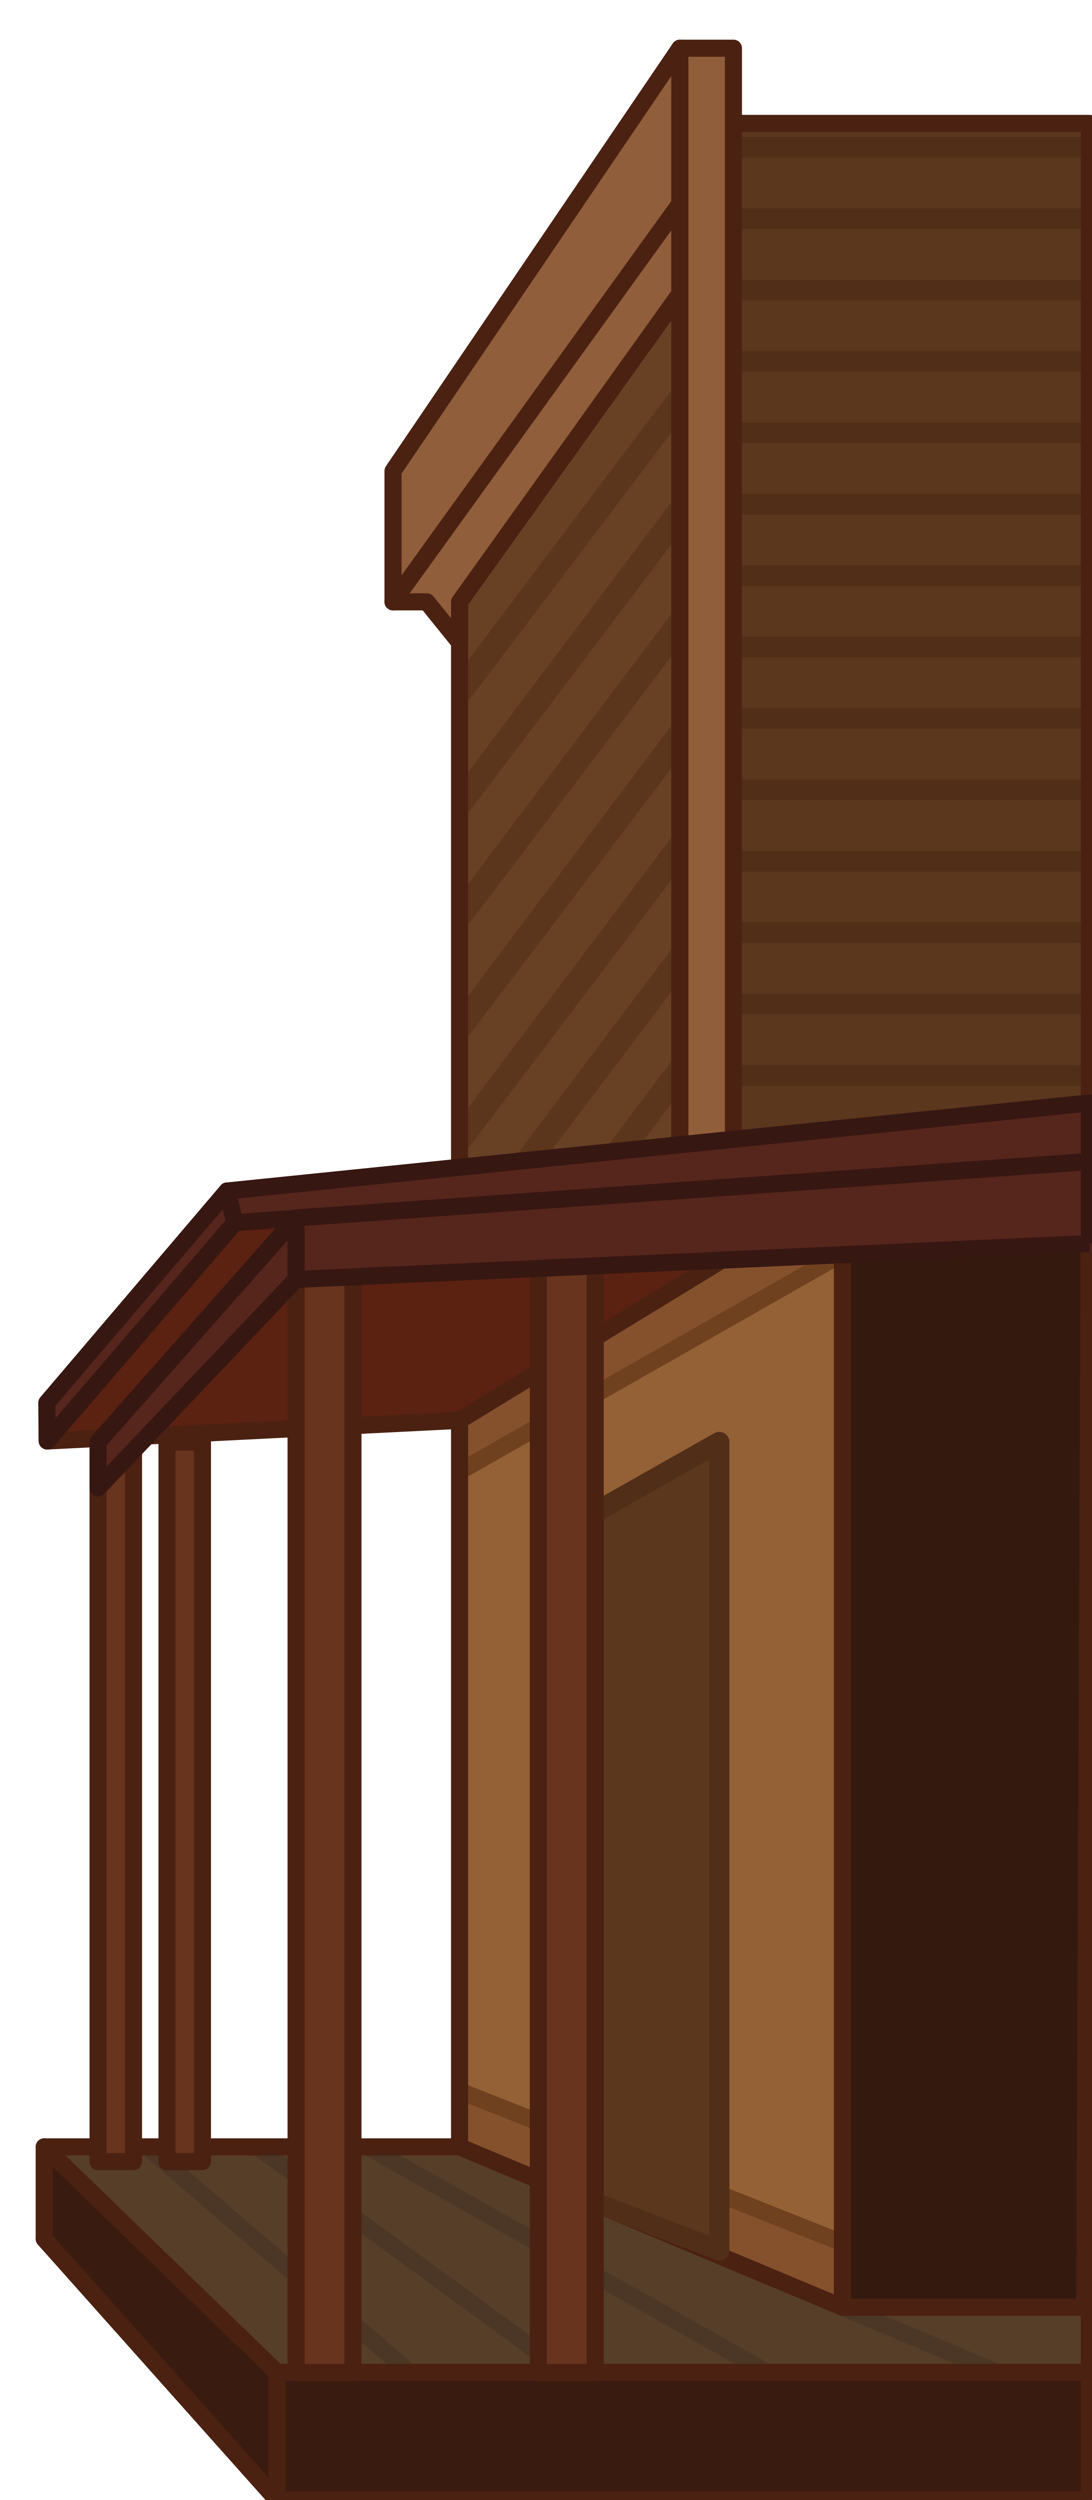 <svg id="Layer_1" xmlns="http://www.w3.org/2000/svg" xmlns:xlink="http://www.w3.org/1999/xlink" version="1.1" viewBox="0 0 320.78 733.81"><defs><style>
      .st0 {
        fill: #915e3b;
      }
      .st0, .st1, .st2, .st3, .st4, .st5, .st6, .st7, .st8, .st9, .st10, .st11, .st12, .st13 {
        stroke-linejoin: round;
      }
      .st0, .st1, .st2, .st3, .st5, .st6, .st7, .st9, .st10, .st11, .st12, .st13 {
        stroke-width: 5.02px;
      }
      .st0, .st1, .st3, .st5, .st7, .st9, .st10, .st11, .st13 {
        stroke: #4b2112;
      }
      .st1 {
        fill: none;
      }
      .st2 {
        fill: #85512d;
        stroke: #70411f;
      }
      .st14, .st5 {
        fill: #5b2111;
      }
      .st3 {
        fill: #68341e;
      }
      .st4 {
        fill: #5b371e;
        stroke: #512e17;
      }
      .st4, .st8 {
        stroke-width: 5.96px;
      }
      .st15 {
        clip-path: url(#clippath-1);
      }
      .st16 {
        clip-path: url(#clippath-3);
      }
      .st17 {
        clip-path: url(#clippath-2);
      }
      .st6 {
        stroke: #4c3626;
      }
      .st6, .st18, .st9 {
        fill: #573e29;
      }
      .st7 {
        fill: #67513c;
      }
      .st19, .st10 {
        fill: #946036;
      }
      .st8 {
        fill: #684024;
        stroke: #5b361c;
      }
      .st11 {
        fill: #341a0e;
      }
      .st12 {
        fill: #56251c;
        stroke: #371712;
      }
      .st13 {
        fill: #3a1b0f;
      }
      .st20 {
        clip-path: url(#clippath);
      }
    </style><clipPath id="clippath"><polygon class="st9" points="12.99 630.16 81.37 696.37 320 696.37 320 665.44 191.25 630.16 12.99 630.16"></polygon></clipPath><clipPath id="clippath-1"><polygon class="st10" points="247.49 677.23 135 630.16 135 411.05 247.49 348.25 247.49 677.23"></polygon></clipPath><clipPath id="clippath-2"><rect class="st5" x="199.71" y="36.22" width="120.28" height="304.71"></rect></clipPath><clipPath id="clippath-3"><polygon class="st5" points="199.71 336.52 135 343.75 135 176.66 199.71 86.22 199.71 336.52"></polygon></clipPath></defs><polygon class="st7" points="12.99 657.15 81.37 733.81 320.78 719.17 319.94 688.25 191.25 657.15 12.99 657.15"></polygon><g><polygon class="st18" points="12.99 630.16 81.37 696.37 320 696.37 320 665.44 191.25 630.16 12.99 630.16"></polygon><g class="st20"><line class="st6" x1="30.77" y1="619.43" x2="119.28" y2="695.48"></line><line class="st6" x1="62" y1="620.25" x2="166.25" y2="696.37"></line><line class="st6" x1="102.14" y1="626.84" x2="225.4" y2="696.37"></line><line class="st6" x1="135" y1="630.16" x2="293.05" y2="696.37"></line></g><polygon class="st1" points="12.99 630.16 81.37 696.37 320 696.37 320 665.44 191.25 630.16 12.99 630.16"></polygon></g><polygon class="st13" points="12.99 630.16 12.99 657.15 81.37 733.81 81.37 696.37 12.99 630.16"></polygon><rect class="st13" x="81.37" y="696.37" width="238.62" height="37.44"></rect><g><polygon class="st19" points="247.49 677.23 135 630.16 135 411.05 247.49 348.25 247.49 677.23"></polygon><g class="st15"><polygon class="st2" points="259.85 663.27 121.71 608.48 121.71 634.51 259.85 691.82 259.85 663.27"></polygon><polygon class="st2" points="257.36 362.33 128.18 435.8 124.56 410.02 253.39 334.05 257.36 362.33"></polygon></g><polygon class="st1" points="247.49 677.23 135 630.16 135 411.05 247.49 348.25 247.49 677.23"></polygon></g><polygon class="st11" points="318.67 677.23 247.49 677.23 247.49 348.25 320 348.25 318.67 677.23"></polygon><polygon class="st5" points="135 416.91 13.87 422.97 13.87 414.54 74.38 349.59 263.3 329.71 247.49 348.25 135 416.91"></polygon><g><rect class="st14" x="199.71" y="36.22" width="120.28" height="304.71"></rect><g class="st17"><rect class="st4" x="210.27" y="22.29" width="122.81" height="20.89"></rect><rect class="st4" x="210.27" y="43.25" width="122.81" height="20.89"></rect><rect class="st4" x="210.27" y="64.21" width="122.81" height="20.89"></rect><rect class="st4" x="210.27" y="85.17" width="122.81" height="20.89"></rect><rect class="st4" x="210.27" y="106.13" width="122.81" height="20.89"></rect><rect class="st4" x="210.27" y="127.08" width="122.81" height="20.89"></rect><rect class="st4" x="210.27" y="148.04" width="122.81" height="20.89"></rect><rect class="st4" x="210.27" y="169" width="122.81" height="20.89"></rect><rect class="st4" x="210.27" y="189.96" width="122.81" height="20.89"></rect><rect class="st4" x="210.27" y="210.92" width="122.81" height="20.89"></rect><rect class="st4" x="210.27" y="231.87" width="122.81" height="20.89"></rect><rect class="st4" x="210.27" y="252.83" width="122.81" height="20.89"></rect><rect class="st4" x="210.27" y="273.79" width="122.81" height="20.89"></rect><rect class="st4" x="210.27" y="294.75" width="122.81" height="20.89"></rect><rect class="st4" x="210.27" y="315.71" width="122.81" height="20.89"></rect></g><rect class="st1" x="199.71" y="36.22" width="120.28" height="304.71"></rect></g><g><polygon class="st14" points="199.71 336.52 135 343.75 135 176.66 199.71 86.22 199.71 336.52"></polygon><g class="st16"><polygon class="st8" points="126.15 213.9 210.27 102.2 207.58 75.54 125.38 184.1 126.15 213.9"></polygon><polygon class="st8" points="126.15 246.72 210.27 135.03 207.58 108.37 125.38 216.93 126.15 246.72"></polygon><polygon class="st8" points="126.15 279.55 210.27 167.85 207.58 141.19 125.38 249.75 126.15 279.55"></polygon><polygon class="st8" points="126.15 312.37 210.27 200.68 207.58 174.02 125.38 282.58 126.15 312.37"></polygon><polygon class="st8" points="126.15 345.2 210.27 233.5 207.58 206.84 125.38 315.4 126.15 345.2"></polygon><polygon class="st8" points="126.15 378.02 210.27 266.33 207.58 239.67 125.38 348.23 126.15 378.02"></polygon><polygon class="st8" points="126.15 410.85 210.27 299.15 207.58 272.49 125.38 381.05 126.15 410.85"></polygon><polygon class="st8" points="126.15 443.67 210.27 331.98 207.58 305.32 125.38 413.88 126.15 443.67"></polygon></g><polygon class="st1" points="199.71 336.52 135 343.75 135 176.66 199.71 86.22 199.71 336.52"></polygon></g><polygon class="st0" points="199.71 59.85 115.45 176.66 115.45 138.24 199.71 14.15 199.71 59.85"></polygon><polygon class="st0" points="199.71 86.22 135 176.66 135 188.58 125.38 176.66 115.45 176.66 199.71 59.85 199.71 86.22"></polygon><polygon class="st4" points="166.89 643.51 166.89 448.38 211.29 423.27 211.29 660.53 166.89 643.51"></polygon><rect class="st0" x="199.71" y="14.15" width="15.74" height="326.78"></rect><rect class="st3" x="158.14" y="361.41" width="16.7" height="334.97"></rect><rect class="st3" x="28.81" y="423.27" width="10.41" height="211.23"></rect><rect class="st3" x="49.06" y="423.27" width="10.41" height="211.23"></rect><polyline class="st12" points="320 340.94 68.98 358.9 66.71 349.59 320 323.75 320 340.94"></polyline><rect class="st3" x="86.98" y="361.41" width="16.7" height="334.97"></rect><polygon class="st12" points="66.71 349.59 13.74 411.77 13.87 422.97 68.98 358.9 66.71 349.59"></polygon><polygon class="st12" points="28.81 436.75 86.98 375.54 86.98 357.49 28.81 423.27 28.81 436.75"></polygon><polyline class="st12" points="320 365.01 86.98 375.54 86.98 357.49 320 340.94 320 365.01"></polyline></svg>